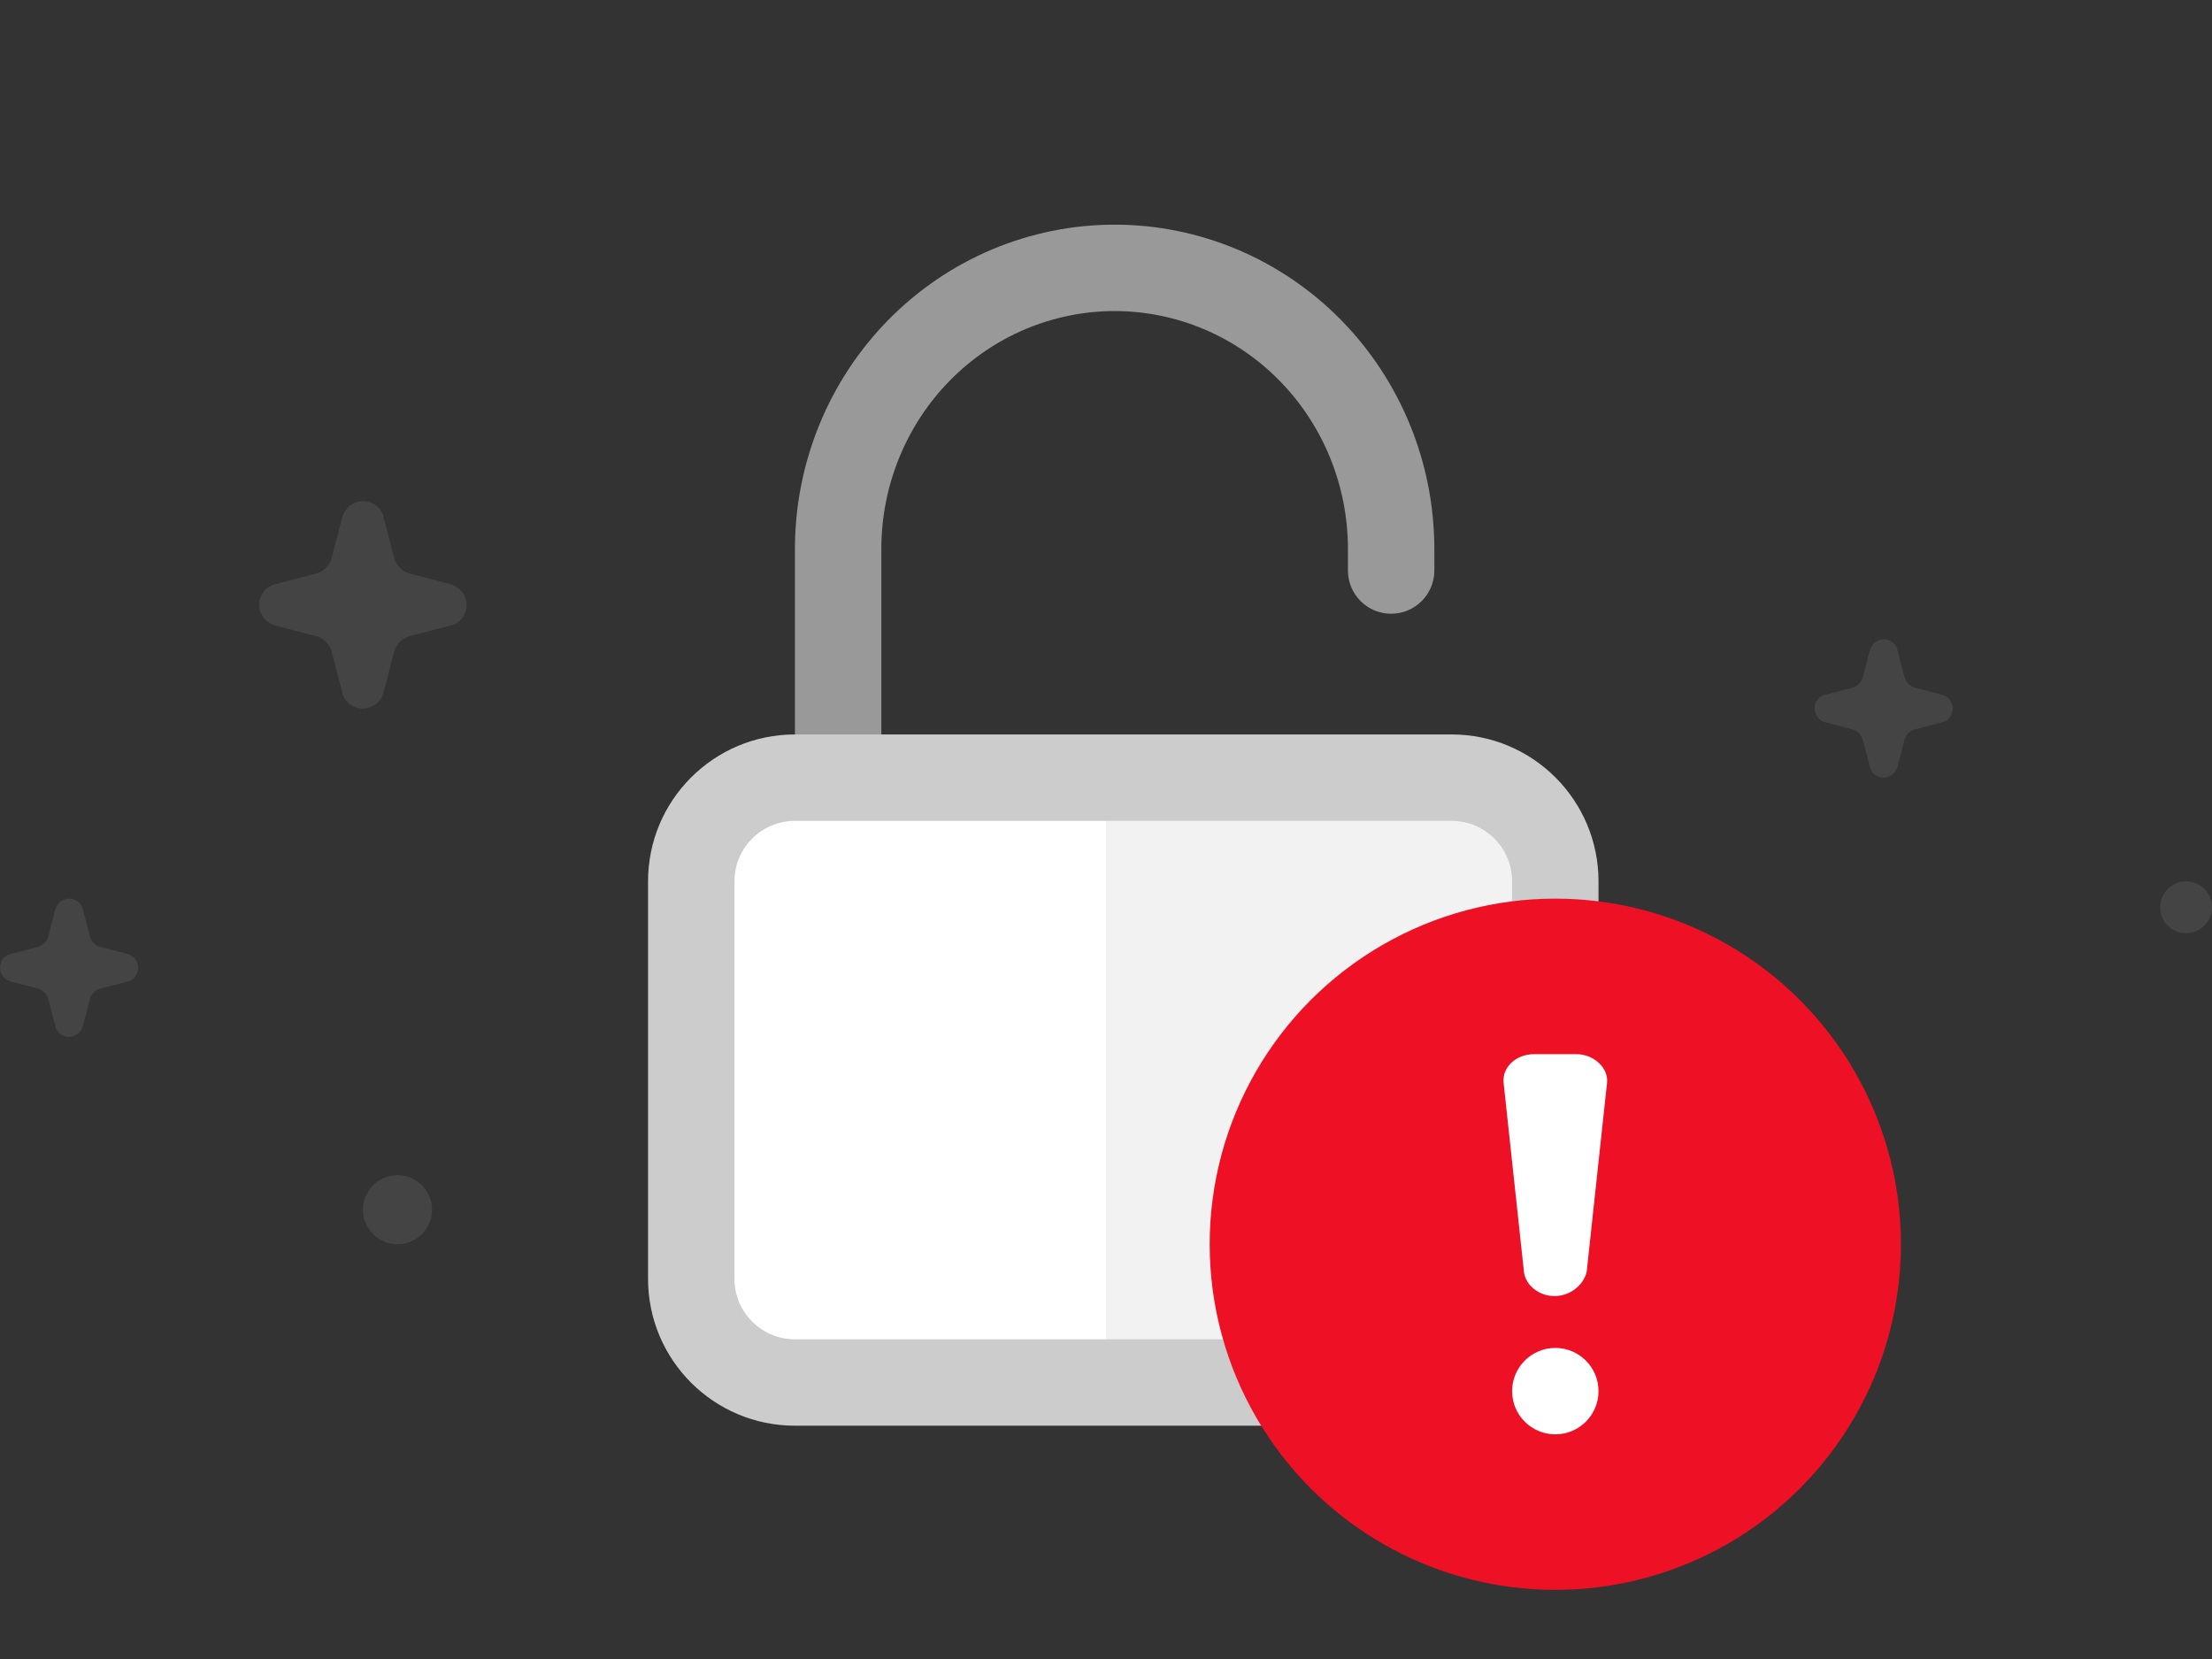 <svg fill="none" height="96" width="128" xmlns="http://www.w3.org/2000/svg"><rect width="100%" height="100%" fill="#333333" stroke="none"/><path clip-rule="evenodd" d="m64.5 18c3.567 0 6.996 1.44 9.531 4.018 2.537 2.58 3.969 6.086 3.969 9.752v1.245c0 1.38 1.12 2.5 2.5 2.5s2.5-1.12 2.5-2.5v-1.245c0-4.965-1.94-9.735-5.404-13.258-3.466-3.524-8.176-5.512-13.096-5.512s-9.63 1.988-13.096 5.512c-3.465 3.523-5.404 8.293-5.404 13.258v17.73h5v-17.73c0-3.666 1.432-7.173 3.969-9.752 2.535-2.578 5.964-4.018 9.531-4.018z" fill="#999" fill-rule="evenodd"/><path d="m41 46h47.99l1.01 34-25.258-.515h-23.742z" fill="#fff"/><path d="m90 46h-26v33h26z" fill="#f2f2f2"/><path clip-rule="evenodd" d="m92.5 51c0-4.694-3.806-8.5-8.5-8.5h-38c-4.694 0-8.5 3.806-8.5 8.5v23c0 4.694 3.806 8.5 8.5 8.5h38c4.694 0 8.5-3.806 8.5-8.5zm-8.5-3.5c1.933 0 3.5 1.567 3.5 3.5v23c0 1.933-1.567 3.5-3.5 3.5h-38c-1.933 0-3.5-1.567-3.5-3.5v-23c0-1.933 1.567-3.5 3.5-3.5z" fill="#ccc" fill-rule="evenodd"/><g fill="#888" opacity=".2"><path d="m15.943 33.8 2.314-.6c.429-.086.857-.514.943-.943l.6-2.314c.171-.6.686-.943 1.2-.943.6 0 1.114.429 1.2.943l.6 2.314c.086.429.514.857.943.943l2.314.6c.6.171.943.686.943 1.2 0 .6-.429 1.114-.943 1.2l-2.314.6c-.429.086-.857.514-.943.943l-.6 2.314c-.171.6-.686.943-1.2.943-.6 0-1.114-.429-1.2-.943l-.6-2.314c-.086-.429-.514-.857-.943-.943l-2.314-.6c-.6-.171-.943-.686-.943-1.2 0-.6.429-1.114.943-1.2z"/><path d="m105.629 40.2 1.542-.4c.286-.057.572-.343.629-.629l.4-1.542c.114-.4.457-.629.8-.629.4 0 .743.286.8.629l.4 1.542c.057.286.343.572.629.629l1.542.4c.4.114.629.457.629.8 0 .4-.286.743-.629.8l-1.542.4c-.286.057-.572.343-.629.629l-.4 1.542c-.114.4-.457.629-.8.629-.4 0-.743-.286-.8-.629l-.4-1.542c-.057-.286-.343-.572-.629-.629l-1.542-.4c-.4-.114-.629-.457-.629-.8 0-.4.286-.743.629-.8z"/><path d="m2.171 54.8-1.542.4c-.343.057-.629.4-.629.8 0 .343.229.686.629.8l1.542.4c.286.057.572.343.629.629l.4 1.542c.057.343.4.629.8.629.343 0 .686-.229.8-.629l.4-1.542c.057-.286.343-.572.629-.629l1.542-.4c.343-.057.629-.4.629-.8 0-.343-.229-.686-.629-.8l-1.542-.4c-.286-.057-.572-.343-.629-.629l-.4-1.542c-.057-.343-.4-.629-.8-.629-.343 0-.686.229-.8.629l-.4 1.542c-.057.286-.343.572-.629.629z"/><path d="m126.5 54c-.825 0-1.5-.675-1.5-1.5s.675-1.5 1.5-1.5 1.5.675 1.5 1.5-.675 1.5-1.5 1.5z"/><path d="m21 70c0 1.1.9 2 2 2s2-.9 2-2-.9-2-2-2-2 .9-2 2z"/></g><circle cx="90" cy="72" fill="#ee1025" r="20"/><g fill="#fff"><path d="m88.186 73.6c.098.788.882 1.4 1.765 1.4s1.668-.612 1.864-1.4l1.178-10.937c.098-.875-.785-1.663-1.766-1.663h-2.453c-1.079 0-1.864.788-1.766 1.663z"/><path d="m90 83c1.38 0 2.5-1.12 2.5-2.5s-1.12-2.5-2.5-2.5-2.5 1.12-2.5 2.5 1.12 2.5 2.5 2.5z"/></g></svg>